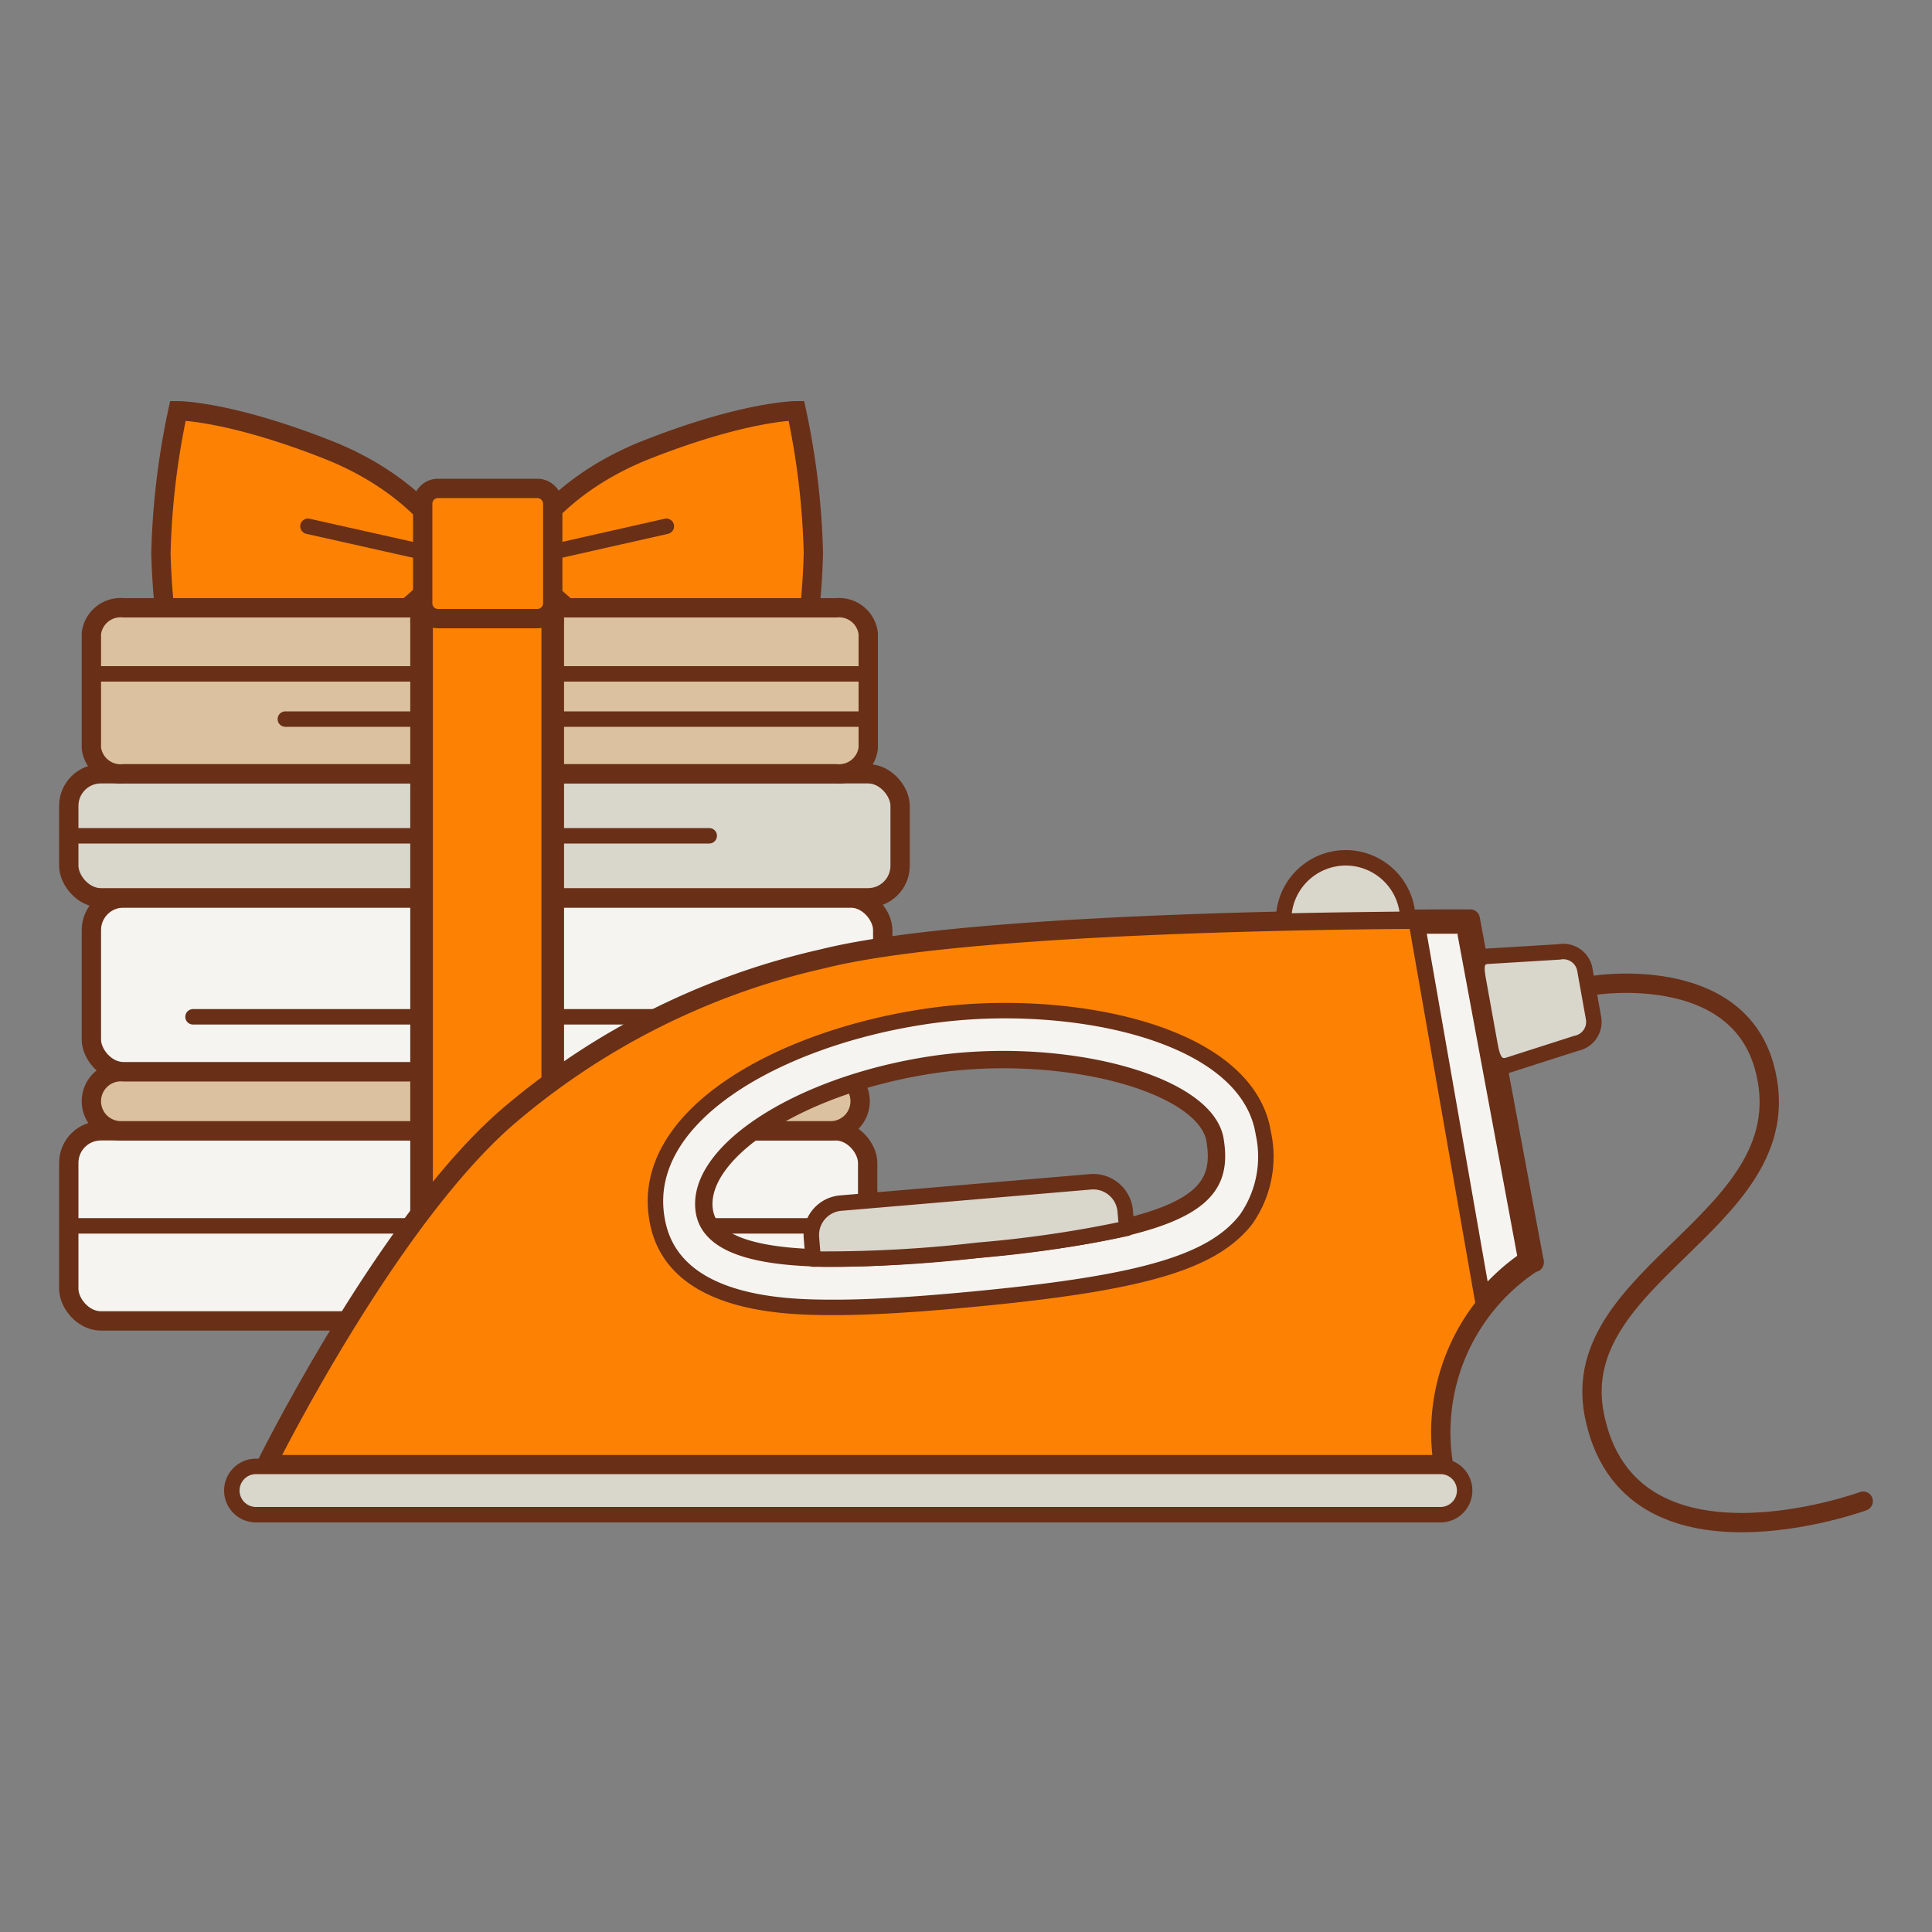<svg xmlns="http://www.w3.org/2000/svg" width="100" height="100" viewBox="0 0 100 100"><rect x="0" y="0" width="100" height="100" fill="#808080" stroke="none"/><g data-name="Слой 1"><path fill="none" d="M0 0h100v100H0z"/><path d="M23.55 28.59c-.18-.35-1.85-3.46-6.63-5.33-5.08-2-7.71-2-7.71-2a39.46 39.46 0 0 0-.88 7.37 37.19 37.19 0 0 0 .88 7.15s2.63 0 7.71-2c4.77-1.78 6.44-4.78 6.62-5.17zM26.88 28.59c.18-.35 1.85-3.46 6.63-5.33 5.08-2 7.71-2 7.71-2a39.4 39.4 0 0 1 .88 7.37 37.14 37.14 0 0 1-.88 7.15s-2.63 0-7.71-2C28.74 32 27.07 29 26.89 28.61z" fill="#fd8204" stroke="#692f17" stroke-miterlimit="10"/><rect x="3.56" y="58.53" width="41.35" height="9.84" rx="1.66" ry="1.66" fill="#f5f4f0" stroke="#692f17" stroke-linecap="round" stroke-linejoin="round"/><path d="M44.52 57A1.53 1.53 0 0 1 43 58.53H6.27A1.53 1.53 0 0 1 4.73 57a1.53 1.53 0 0 1 1.53-1.53H43A1.53 1.53 0 0 1 44.52 57z" fill="#dbc19f" stroke="#692f17" stroke-linecap="round" stroke-linejoin="round"/><rect x="4.73" y="46.48" width="40.96" height="8.99" rx="1.66" ry="1.66" fill="#f5f4f0" stroke="#692f17" stroke-linecap="round" stroke-linejoin="round"/><rect x="3.56" y="40.05" width="43.03" height="6.42" rx="1.66" ry="1.66" fill="#d9d6cc" stroke="#692f17" stroke-linecap="round" stroke-linejoin="round"/><path d="M44.94 38.72a1.52 1.52 0 0 1-1.66 1.33H6.39a1.52 1.52 0 0 1-1.66-1.33v-5.93a1.52 1.52 0 0 1 1.66-1.33h36.89a1.52 1.52 0 0 1 1.66 1.33z" fill="#dbc19f" stroke="#692f17" stroke-linecap="round" stroke-linejoin="round"/><path fill="none" stroke="#692f17" stroke-linecap="round" stroke-linejoin="round" stroke-width=".8" d="M5.21 34.88h39.31M14.77 37.22h29.75M3.56 43.26h33.15M44.94 52.63H9.99M44.52 63.45H3.91"/><path d="M18.9 69.13a7.41 7.41 0 0 1-1-.07C20 65.64 23 61.2 26.06 58.4a7.64 7.64 0 0 1 .6 3 7.76 7.76 0 0 1-7.76 7.73z" fill="#f7e8d2"/><path d="M25.94 58.9a7.33 7.33 0 0 1 .43 2.47 7.47 7.47 0 0 1-7.46 7.46h-.5a52.8 52.8 0 0 1 7.54-9.91m.22-1c-3.17 2.81-6.4 7.48-8.74 11.36a8 8 0 0 0 8.73-11.37z" fill="#692f17"/><path d="M21.82 32.26a1.55 1.55 0 0 1 1.42-1.66h3.95a1.55 1.55 0 0 1 1.42 1.66v37.23a1.55 1.55 0 0 1-1.42 1.66h-3.95a1.55 1.55 0 0 1-1.42-1.66z" fill="#fd8204" stroke="#692f17" stroke-linecap="round" stroke-linejoin="round" stroke-width="1.17"/><path d="M79.41 65.34L76.1 47.57s-24.92-.11-33.53 2.06a37.78 37.78 0 0 0-16.3 8.18c-6.26 5.42-12.48 18-12.48 18h60.92a10.49 10.49 0 0 1 4.7-10.51zm-28.76-.63c-7 .69-13.75 1-14.24-2S41.13 56.2 48 55.1s14.45.9 14.94 3.9-1.17 4.62-12.29 5.71z" fill="#fd8204" stroke="#692f17" stroke-linecap="round" stroke-linejoin="round"/><path d="M73.35 48h2.42L79 65.15a11 11 0 0 0-2.25 2.06z" fill="#f5f4f0"/><path d="M75.44 48.37L78.53 65A11.38 11.38 0 0 0 77 66.33l-3.15-18h1.62m0-.8h-2.6l3.61 20.6a10.71 10.71 0 0 1 2.93-2.84L76.1 47.57z" fill="#692f17"/><path d="M65.39 58.66c-.69-4.39-7.22-6.35-13.37-6.35a28 28 0 0 0-4.36.34C40.22 53.82 33.12 57.78 34 63.06c.73 4.61 6.91 4.61 9.24 4.61s5.28-.24 7.7-.48c8.32-.82 11.86-1.89 13.56-4.08a5.65 5.65 0 0 0 .89-4.45zm-14.74 6.05c-7 .69-13.75 1-14.24-2S41.13 56.2 48 55.1s14.45.9 14.94 3.9-1.17 4.62-12.29 5.71z" fill="#f5f4f0" stroke="#692f17" stroke-linecap="round" stroke-linejoin="round" stroke-width=".8"/><path d="M50.65 64.71a60.58 60.58 0 0 0 7.67-1.13l-.08-.9a1.66 1.66 0 0 0-1.79-1.51l-12.9 1.1a1.66 1.66 0 0 0-1.55 1.8l.09 1.1a68.53 68.53 0 0 0 8.56-.46zM75.81 77.15a1.25 1.25 0 0 1-1.25 1.25H13.28A1.25 1.25 0 0 1 12 77.15a1.25 1.25 0 0 1 1.25-1.25h61.31a1.25 1.25 0 0 1 1.25 1.25zM69.66 44.4a3.22 3.22 0 0 0-3.22 3.22v.06c2.51-.06 4.74-.08 6.43-.1a3.22 3.22 0 0 0-3.21-3.18zM78 55.15c-.62.11-.77-.47-.88-1.08l-.59-3.27c-.11-.62-.21-1.19.4-1.3l3.78-.23a1.13 1.13 0 0 1 1.32.91l.45 2.51a1.13 1.13 0 0 1-.89 1.31z" fill="#d9d6cc" stroke="#692f17" stroke-linecap="round" stroke-linejoin="round" stroke-width=".8"/><path d="M82.52 51s7.28-1.17 8.79 4.18c2.23 7.94-10.25 10.62-8.79 18.05 1.76 8.92 13.92 4.47 13.92 4.47" fill="none" stroke="#692f17" stroke-linecap="round" stroke-linejoin="round"/><path fill="none" stroke="#692f17" stroke-linecap="round" stroke-miterlimit="10" stroke-width=".8" d="M28.25 28.65l6.24-1.41M22.23 28.65l-6.29-1.41"/><path d="M22.67 25.28h5.14a.8.8 0 0 1 .8.8v5.14a.8.8 0 0 1-.8.8h-5.14a.79.79 0 0 1-.79-.79v-5.16a.79.79 0 0 1 .79-.79z" fill="#fd8204" stroke="#692f17" stroke-miterlimit="10"/></g></svg>